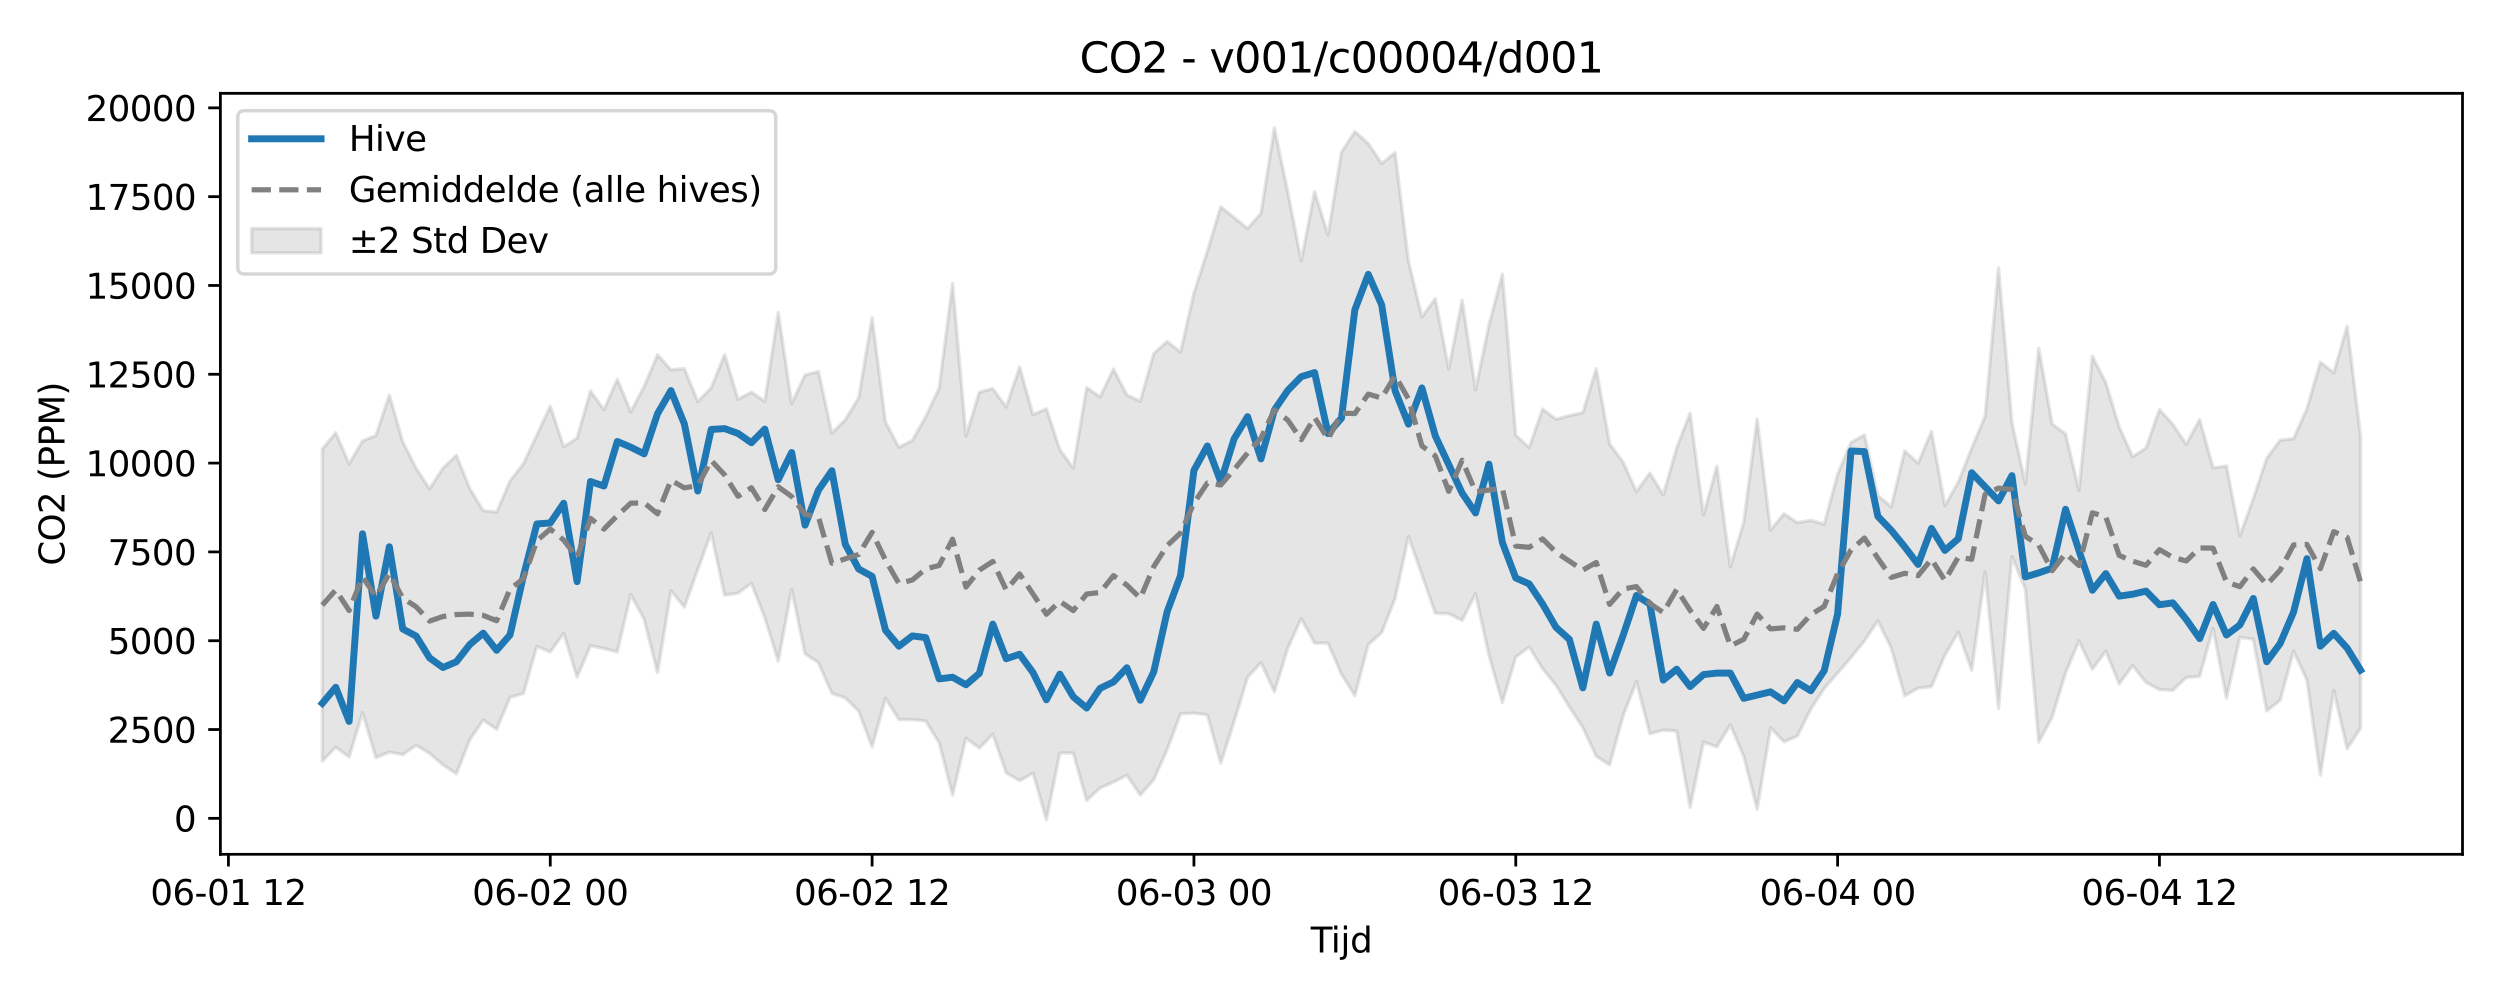 <?xml version="1.0" encoding="utf-8" standalone="no"?>
<!DOCTYPE svg PUBLIC "-//W3C//DTD SVG 1.1//EN"
  "http://www.w3.org/Graphics/SVG/1.1/DTD/svg11.dtd">
<svg xmlns:xlink="http://www.w3.org/1999/xlink" width="720pt" height="288pt" viewBox="0 0 720 288" xmlns="http://www.w3.org/2000/svg" version="1.1">
 <defs>
  <style type="text/css">*{stroke-linejoin: round; stroke-linecap: butt}</style>
 </defs>
 <g id="figure_1">
  <g id="patch_1">
   <path d="M 0 288 
L 720 288 
L 720 0 
L 0 0 
z
" style="fill: #ffffff"/>
  </g>
  <g id="axes_1">
   <g id="patch_2">
    <path d="M 63.47 246.04 
L 709.2 246.04 
L 709.2 26.88 
L 63.47 26.88 
z
" style="fill: #ffffff"/>
   </g>
   <g id="FillBetweenPolyCollection_1">
    <defs>
     <path id="m2cd20d6393" d="M 92.821 -158.651 
L 92.821 -68.793 
L 96.683 -72.791 
L 100.545 -69.965 
L 104.407 -82.774 
L 108.269 -69.795 
L 112.131 -71.397 
L 115.993 -70.68 
L 119.856 -73.363 
L 123.718 -71.029 
L 127.58 -67.706 
L 131.442 -65.147 
L 135.304 -74.966 
L 139.166 -80.617 
L 143.028 -77.968 
L 146.89 -87.15 
L 150.752 -88.252 
L 154.614 -101.834 
L 158.476 -100.257 
L 162.338 -105.578 
L 166.2 -93.008 
L 170.062 -102.047 
L 173.924 -101.211 
L 177.786 -100.236 
L 181.648 -116.774 
L 185.51 -109.688 
L 189.372 -94.23 
L 193.234 -117.886 
L 197.096 -113.158 
L 200.958 -123.954 
L 204.82 -134.523 
L 208.682 -116.588 
L 212.544 -117.158 
L 216.406 -120.013 
L 220.268 -110.102 
L 224.13 -97.567 
L 227.992 -118.265 
L 231.854 -99.675 
L 235.716 -97.133 
L 239.578 -88.314 
L 243.44 -87.012 
L 247.302 -83.213 
L 251.164 -72.883 
L 255.026 -86.874 
L 258.888 -80.772 
L 262.75 -80.747 
L 266.612 -80.342 
L 270.474 -74.076 
L 274.336 -59.028 
L 278.198 -75.405 
L 282.06 -72.541 
L 285.922 -76.539 
L 289.784 -65.428 
L 293.646 -63.16 
L 297.509 -65.345 
L 301.371 -51.922 
L 305.233 -71.128 
L 309.095 -71.117 
L 312.957 -57.455 
L 316.819 -61.055 
L 320.681 -62.745 
L 324.543 -64.737 
L 328.405 -59.037 
L 332.267 -63.426 
L 336.129 -72.067 
L 339.991 -82.403 
L 343.853 -82.618 
L 347.715 -82.153 
L 351.577 -68.209 
L 355.439 -80.244 
L 359.301 -92.896 
L 363.163 -97.152 
L 367.025 -88.748 
L 370.887 -101.334 
L 374.749 -109.847 
L 378.611 -102.78 
L 382.473 -102.758 
L 386.335 -93.853 
L 390.197 -87.694 
L 394.059 -102.353 
L 397.921 -105.808 
L 401.783 -115.62 
L 405.645 -133.458 
L 409.507 -122.473 
L 413.369 -111.38 
L 417.231 -111.251 
L 421.093 -109.346 
L 424.955 -116.989 
L 428.817 -99.314 
L 432.679 -85.659 
L 436.541 -98.775 
L 440.403 -101.677 
L 444.265 -95.427 
L 448.127 -90.651 
L 451.989 -84.391 
L 455.851 -78.47 
L 459.713 -70.212 
L 463.575 -67.707 
L 467.437 -81.826 
L 471.299 -91.708 
L 475.161 -76.673 
L 479.024 -77.708 
L 482.886 -77.48 
L 486.748 -55.468 
L 490.61 -74.274 
L 494.472 -72.922 
L 498.334 -79.229 
L 502.196 -70.224 
L 506.058 -54.949 
L 509.92 -78.418 
L 513.782 -74.336 
L 517.644 -76.053 
L 521.506 -83.774 
L 525.368 -89.702 
L 529.23 -94.149 
L 533.092 -98.644 
L 536.954 -103.402 
L 540.816 -109.195 
L 544.678 -101.37 
L 548.54 -87.606 
L 552.402 -89.803 
L 556.264 -90.233 
L 560.126 -99.302 
L 563.988 -105.922 
L 567.85 -94.956 
L 571.712 -123.201 
L 575.574 -83.991 
L 579.436 -127.722 
L 583.298 -118.406 
L 587.16 -74.262 
L 591.022 -81.434 
L 594.884 -94.208 
L 598.746 -103.433 
L 602.608 -95.23 
L 606.47 -100.482 
L 610.332 -91.047 
L 614.194 -96.301 
L 618.056 -91.45 
L 621.918 -89.365 
L 625.78 -89.197 
L 629.642 -92.859 
L 633.504 -93.211 
L 637.366 -107.013 
L 641.228 -86.952 
L 645.09 -104.449 
L 648.952 -103.903 
L 652.814 -83.226 
L 656.677 -86.34 
L 660.539 -100.475 
L 664.401 -92.123 
L 668.263 -64.755 
L 672.125 -89.115 
L 675.987 -72.362 
L 679.849 -78.325 
L 679.849 -162.344 
L 679.849 -162.344 
L 675.987 -194.07 
L 672.125 -180.649 
L 668.263 -183.7 
L 664.401 -170.277 
L 660.539 -161.66 
L 656.677 -161.222 
L 652.814 -155.998 
L 648.952 -144.388 
L 645.09 -133.651 
L 641.228 -153.796 
L 637.366 -153.269 
L 633.504 -167.175 
L 629.642 -160.023 
L 625.78 -165.778 
L 621.918 -170.048 
L 618.056 -158.958 
L 614.194 -156.466 
L 610.332 -165.035 
L 606.47 -177.755 
L 602.608 -185.412 
L 598.746 -146.808 
L 594.884 -163.03 
L 591.022 -165.844 
L 587.16 -187.699 
L 583.298 -148.713 
L 579.436 -166.329 
L 575.574 -210.866 
L 571.712 -168.121 
L 567.85 -158.907 
L 563.988 -149.166 
L 560.126 -142.337 
L 556.264 -163.704 
L 552.402 -154.611 
L 548.54 -158.155 
L 544.678 -142.032 
L 540.816 -145.288 
L 536.954 -162.704 
L 533.092 -160.578 
L 529.23 -151.399 
L 525.368 -137.027 
L 521.506 -138.168 
L 517.644 -137.485 
L 513.782 -140.029 
L 509.92 -135.332 
L 506.058 -167.361 
L 502.196 -137.544 
L 498.334 -124.718 
L 494.472 -153.734 
L 490.61 -139.76 
L 486.748 -169.011 
L 482.886 -159.015 
L 479.024 -145.474 
L 475.161 -151.736 
L 471.299 -146.394 
L 467.437 -154.927 
L 463.575 -160.161 
L 459.713 -181.798 
L 455.851 -169.161 
L 451.989 -168.302 
L 448.127 -167.244 
L 444.265 -170.182 
L 440.403 -159.071 
L 436.541 -162.669 
L 432.679 -209.066 
L 428.817 -194.357 
L 424.955 -175.751 
L 421.093 -201.558 
L 417.231 -181.722 
L 413.369 -201.997 
L 409.507 -196.712 
L 405.645 -212.756 
L 401.783 -244.054 
L 397.921 -240.908 
L 394.059 -246.646 
L 390.197 -250.106 
L 386.335 -244.151 
L 382.473 -220.302 
L 378.611 -232.76 
L 374.749 -212.872 
L 370.887 -232.686 
L 367.025 -251.158 
L 363.163 -226.536 
L 359.301 -222.183 
L 355.439 -225.323 
L 351.577 -228.429 
L 347.715 -215.618 
L 343.853 -203.591 
L 339.991 -186.586 
L 336.129 -189.642 
L 332.267 -186.147 
L 328.405 -172.445 
L 324.543 -174.217 
L 320.681 -181.702 
L 316.819 -173.677 
L 312.957 -176.391 
L 309.095 -153.179 
L 305.233 -158.526 
L 301.371 -170.269 
L 297.509 -168.569 
L 293.646 -182.279 
L 289.784 -170.776 
L 285.922 -176.071 
L 282.06 -175.058 
L 278.198 -162.447 
L 274.336 -206.391 
L 270.474 -176.218 
L 266.612 -167.98 
L 262.75 -161.168 
L 258.888 -159.151 
L 255.026 -166.44 
L 251.164 -196.514 
L 247.302 -173.44 
L 243.44 -167.089 
L 239.578 -163.283 
L 235.716 -180.995 
L 231.854 -180.016 
L 227.992 -171.759 
L 224.13 -198.045 
L 220.268 -172.416 
L 216.406 -175.065 
L 212.544 -173.004 
L 208.682 -185.886 
L 204.82 -176.278 
L 200.958 -172.33 
L 197.096 -181.848 
L 193.234 -181.511 
L 189.372 -185.818 
L 185.51 -176.689 
L 181.648 -169.393 
L 177.786 -178.76 
L 173.924 -170.03 
L 170.062 -175.371 
L 166.2 -161.833 
L 162.338 -159.341 
L 158.476 -171.034 
L 154.614 -162.691 
L 150.752 -154.461 
L 146.89 -149.505 
L 143.028 -140.492 
L 139.166 -140.922 
L 135.304 -147.29 
L 131.442 -156.882 
L 127.58 -153.195 
L 123.718 -147.209 
L 119.856 -153.119 
L 115.993 -160.793 
L 112.131 -174.234 
L 108.269 -162.597 
L 104.407 -160.969 
L 100.545 -154.393 
L 96.683 -163.375 
L 92.821 -158.651 
z
" style="stroke: #808080; stroke-opacity: 0.2"/>
    </defs>
    <g clip-path="url(#p2636d32d2d)">
     <use xlink:href="#m2cd20d6393" x="0" y="288" style="fill: #808080; fill-opacity: 0.2; stroke: #808080; stroke-opacity: 0.2"/>
    </g>
   </g>
   <g id="matplotlib.axis_1">
    <g id="xtick_1">
     <g id="line2d_1">
      <defs>
       <path id="m06f49b9737" d="M 0 0 
L 0 3.5 
" style="stroke: #000000; stroke-width: 0.8"/>
      </defs>
      <g>
       <use xlink:href="#m06f49b9737" x="65.787" y="246.04" style="stroke: #000000; stroke-width: 0.8"/>
      </g>
     </g>
     <g id="text_1">
      <!-- 06-01 12 -->
      <g transform="translate(43.307 260.638) scale(0.1 -0.1)">
       <defs>
        <path id="DejaVuSans-30" d="M 2034 4250 
Q 1547 4250 1301 3770 
Q 1056 3291 1056 2328 
Q 1056 1369 1301 889 
Q 1547 409 2034 409 
Q 2525 409 2770 889 
Q 3016 1369 3016 2328 
Q 3016 3291 2770 3770 
Q 2525 4250 2034 4250 
z
M 2034 4750 
Q 2819 4750 3233 4129 
Q 3647 3509 3647 2328 
Q 3647 1150 3233 529 
Q 2819 -91 2034 -91 
Q 1250 -91 836 529 
Q 422 1150 422 2328 
Q 422 3509 836 4129 
Q 1250 4750 2034 4750 
z
" transform="scale(0.016)"/>
        <path id="DejaVuSans-36" d="M 2113 2584 
Q 1688 2584 1439 2293 
Q 1191 2003 1191 1497 
Q 1191 994 1439 701 
Q 1688 409 2113 409 
Q 2538 409 2786 701 
Q 3034 994 3034 1497 
Q 3034 2003 2786 2293 
Q 2538 2584 2113 2584 
z
M 3366 4563 
L 3366 3988 
Q 3128 4100 2886 4159 
Q 2644 4219 2406 4219 
Q 1781 4219 1451 3797 
Q 1122 3375 1075 2522 
Q 1259 2794 1537 2939 
Q 1816 3084 2150 3084 
Q 2853 3084 3261 2657 
Q 3669 2231 3669 1497 
Q 3669 778 3244 343 
Q 2819 -91 2113 -91 
Q 1303 -91 875 529 
Q 447 1150 447 2328 
Q 447 3434 972 4092 
Q 1497 4750 2381 4750 
Q 2619 4750 2861 4703 
Q 3103 4656 3366 4563 
z
" transform="scale(0.016)"/>
        <path id="DejaVuSans-2d" d="M 313 2009 
L 1997 2009 
L 1997 1497 
L 313 1497 
L 313 2009 
z
" transform="scale(0.016)"/>
        <path id="DejaVuSans-31" d="M 794 531 
L 1825 531 
L 1825 4091 
L 703 3866 
L 703 4441 
L 1819 4666 
L 2450 4666 
L 2450 531 
L 3481 531 
L 3481 0 
L 794 0 
L 794 531 
z
" transform="scale(0.016)"/>
        <path id="DejaVuSans-20" transform="scale(0.016)"/>
        <path id="DejaVuSans-32" d="M 1228 531 
L 3431 531 
L 3431 0 
L 469 0 
L 469 531 
Q 828 903 1448 1529 
Q 2069 2156 2228 2338 
Q 2531 2678 2651 2914 
Q 2772 3150 2772 3378 
Q 2772 3750 2511 3984 
Q 2250 4219 1831 4219 
Q 1534 4219 1204 4116 
Q 875 4013 500 3803 
L 500 4441 
Q 881 4594 1212 4672 
Q 1544 4750 1819 4750 
Q 2544 4750 2975 4387 
Q 3406 4025 3406 3419 
Q 3406 3131 3298 2873 
Q 3191 2616 2906 2266 
Q 2828 2175 2409 1742 
Q 1991 1309 1228 531 
z
" transform="scale(0.016)"/>
       </defs>
       <use xlink:href="#DejaVuSans-30"/>
       <use xlink:href="#DejaVuSans-36" transform="translate(63.623 0)"/>
       <use xlink:href="#DejaVuSans-2d" transform="translate(127.246 0)"/>
       <use xlink:href="#DejaVuSans-30" transform="translate(163.33 0)"/>
       <use xlink:href="#DejaVuSans-31" transform="translate(226.953 0)"/>
       <use xlink:href="#DejaVuSans-20" transform="translate(290.576 0)"/>
       <use xlink:href="#DejaVuSans-31" transform="translate(322.363 0)"/>
       <use xlink:href="#DejaVuSans-32" transform="translate(385.986 0)"/>
      </g>
     </g>
    </g>
    <g id="xtick_2">
     <g id="line2d_2">
      <g>
       <use xlink:href="#m06f49b9737" x="158.476" y="246.04" style="stroke: #000000; stroke-width: 0.8"/>
      </g>
     </g>
     <g id="text_2">
      <!-- 06-02 00 -->
      <g transform="translate(135.995 260.638) scale(0.1 -0.1)">
       <use xlink:href="#DejaVuSans-30"/>
       <use xlink:href="#DejaVuSans-36" transform="translate(63.623 0)"/>
       <use xlink:href="#DejaVuSans-2d" transform="translate(127.246 0)"/>
       <use xlink:href="#DejaVuSans-30" transform="translate(163.33 0)"/>
       <use xlink:href="#DejaVuSans-32" transform="translate(226.953 0)"/>
       <use xlink:href="#DejaVuSans-20" transform="translate(290.576 0)"/>
       <use xlink:href="#DejaVuSans-30" transform="translate(322.363 0)"/>
       <use xlink:href="#DejaVuSans-30" transform="translate(385.986 0)"/>
      </g>
     </g>
    </g>
    <g id="xtick_3">
     <g id="line2d_3">
      <g>
       <use xlink:href="#m06f49b9737" x="251.164" y="246.04" style="stroke: #000000; stroke-width: 0.8"/>
      </g>
     </g>
     <g id="text_3">
      <!-- 06-02 12 -->
      <g transform="translate(228.684 260.638) scale(0.1 -0.1)">
       <use xlink:href="#DejaVuSans-30"/>
       <use xlink:href="#DejaVuSans-36" transform="translate(63.623 0)"/>
       <use xlink:href="#DejaVuSans-2d" transform="translate(127.246 0)"/>
       <use xlink:href="#DejaVuSans-30" transform="translate(163.33 0)"/>
       <use xlink:href="#DejaVuSans-32" transform="translate(226.953 0)"/>
       <use xlink:href="#DejaVuSans-20" transform="translate(290.576 0)"/>
       <use xlink:href="#DejaVuSans-31" transform="translate(322.363 0)"/>
       <use xlink:href="#DejaVuSans-32" transform="translate(385.986 0)"/>
      </g>
     </g>
    </g>
    <g id="xtick_4">
     <g id="line2d_4">
      <g>
       <use xlink:href="#m06f49b9737" x="343.853" y="246.04" style="stroke: #000000; stroke-width: 0.8"/>
      </g>
     </g>
     <g id="text_4">
      <!-- 06-03 00 -->
      <g transform="translate(321.372 260.638) scale(0.1 -0.1)">
       <defs>
        <path id="DejaVuSans-33" d="M 2597 2516 
Q 3050 2419 3304 2112 
Q 3559 1806 3559 1356 
Q 3559 666 3084 287 
Q 2609 -91 1734 -91 
Q 1441 -91 1130 -33 
Q 819 25 488 141 
L 488 750 
Q 750 597 1062 519 
Q 1375 441 1716 441 
Q 2309 441 2620 675 
Q 2931 909 2931 1356 
Q 2931 1769 2642 2001 
Q 2353 2234 1838 2234 
L 1294 2234 
L 1294 2753 
L 1863 2753 
Q 2328 2753 2575 2939 
Q 2822 3125 2822 3475 
Q 2822 3834 2567 4026 
Q 2313 4219 1838 4219 
Q 1578 4219 1281 4162 
Q 984 4106 628 3988 
L 628 4550 
Q 988 4650 1302 4700 
Q 1616 4750 1894 4750 
Q 2613 4750 3031 4423 
Q 3450 4097 3450 3541 
Q 3450 3153 3228 2886 
Q 3006 2619 2597 2516 
z
" transform="scale(0.016)"/>
       </defs>
       <use xlink:href="#DejaVuSans-30"/>
       <use xlink:href="#DejaVuSans-36" transform="translate(63.623 0)"/>
       <use xlink:href="#DejaVuSans-2d" transform="translate(127.246 0)"/>
       <use xlink:href="#DejaVuSans-30" transform="translate(163.33 0)"/>
       <use xlink:href="#DejaVuSans-33" transform="translate(226.953 0)"/>
       <use xlink:href="#DejaVuSans-20" transform="translate(290.576 0)"/>
       <use xlink:href="#DejaVuSans-30" transform="translate(322.363 0)"/>
       <use xlink:href="#DejaVuSans-30" transform="translate(385.986 0)"/>
      </g>
     </g>
    </g>
    <g id="xtick_5">
     <g id="line2d_5">
      <g>
       <use xlink:href="#m06f49b9737" x="436.541" y="246.04" style="stroke: #000000; stroke-width: 0.8"/>
      </g>
     </g>
     <g id="text_5">
      <!-- 06-03 12 -->
      <g transform="translate(414.061 260.638) scale(0.1 -0.1)">
       <use xlink:href="#DejaVuSans-30"/>
       <use xlink:href="#DejaVuSans-36" transform="translate(63.623 0)"/>
       <use xlink:href="#DejaVuSans-2d" transform="translate(127.246 0)"/>
       <use xlink:href="#DejaVuSans-30" transform="translate(163.33 0)"/>
       <use xlink:href="#DejaVuSans-33" transform="translate(226.953 0)"/>
       <use xlink:href="#DejaVuSans-20" transform="translate(290.576 0)"/>
       <use xlink:href="#DejaVuSans-31" transform="translate(322.363 0)"/>
       <use xlink:href="#DejaVuSans-32" transform="translate(385.986 0)"/>
      </g>
     </g>
    </g>
    <g id="xtick_6">
     <g id="line2d_6">
      <g>
       <use xlink:href="#m06f49b9737" x="529.23" y="246.04" style="stroke: #000000; stroke-width: 0.8"/>
      </g>
     </g>
     <g id="text_6">
      <!-- 06-04 00 -->
      <g transform="translate(506.749 260.638) scale(0.1 -0.1)">
       <defs>
        <path id="DejaVuSans-34" d="M 2419 4116 
L 825 1625 
L 2419 1625 
L 2419 4116 
z
M 2253 4666 
L 3047 4666 
L 3047 1625 
L 3713 1625 
L 3713 1100 
L 3047 1100 
L 3047 0 
L 2419 0 
L 2419 1100 
L 313 1100 
L 313 1709 
L 2253 4666 
z
" transform="scale(0.016)"/>
       </defs>
       <use xlink:href="#DejaVuSans-30"/>
       <use xlink:href="#DejaVuSans-36" transform="translate(63.623 0)"/>
       <use xlink:href="#DejaVuSans-2d" transform="translate(127.246 0)"/>
       <use xlink:href="#DejaVuSans-30" transform="translate(163.33 0)"/>
       <use xlink:href="#DejaVuSans-34" transform="translate(226.953 0)"/>
       <use xlink:href="#DejaVuSans-20" transform="translate(290.576 0)"/>
       <use xlink:href="#DejaVuSans-30" transform="translate(322.363 0)"/>
       <use xlink:href="#DejaVuSans-30" transform="translate(385.986 0)"/>
      </g>
     </g>
    </g>
    <g id="xtick_7">
     <g id="line2d_7">
      <g>
       <use xlink:href="#m06f49b9737" x="621.918" y="246.04" style="stroke: #000000; stroke-width: 0.8"/>
      </g>
     </g>
     <g id="text_7">
      <!-- 06-04 12 -->
      <g transform="translate(599.438 260.638) scale(0.1 -0.1)">
       <use xlink:href="#DejaVuSans-30"/>
       <use xlink:href="#DejaVuSans-36" transform="translate(63.623 0)"/>
       <use xlink:href="#DejaVuSans-2d" transform="translate(127.246 0)"/>
       <use xlink:href="#DejaVuSans-30" transform="translate(163.33 0)"/>
       <use xlink:href="#DejaVuSans-34" transform="translate(226.953 0)"/>
       <use xlink:href="#DejaVuSans-20" transform="translate(290.576 0)"/>
       <use xlink:href="#DejaVuSans-31" transform="translate(322.363 0)"/>
       <use xlink:href="#DejaVuSans-32" transform="translate(385.986 0)"/>
      </g>
     </g>
    </g>
    <g id="text_8">
     <!-- Tijd -->
     <g transform="translate(377.485 274.317) scale(0.1 -0.1)">
      <defs>
       <path id="DejaVuSans-54" d="M -19 4666 
L 3928 4666 
L 3928 4134 
L 2272 4134 
L 2272 0 
L 1638 0 
L 1638 4134 
L -19 4134 
L -19 4666 
z
" transform="scale(0.016)"/>
       <path id="DejaVuSans-69" d="M 603 3500 
L 1178 3500 
L 1178 0 
L 603 0 
L 603 3500 
z
M 603 4863 
L 1178 4863 
L 1178 4134 
L 603 4134 
L 603 4863 
z
" transform="scale(0.016)"/>
       <path id="DejaVuSans-6a" d="M 603 3500 
L 1178 3500 
L 1178 -63 
Q 1178 -731 923 -1031 
Q 669 -1331 103 -1331 
L -116 -1331 
L -116 -844 
L 38 -844 
Q 366 -844 484 -692 
Q 603 -541 603 -63 
L 603 3500 
z
M 603 4863 
L 1178 4863 
L 1178 4134 
L 603 4134 
L 603 4863 
z
" transform="scale(0.016)"/>
       <path id="DejaVuSans-64" d="M 2906 2969 
L 2906 4863 
L 3481 4863 
L 3481 0 
L 2906 0 
L 2906 525 
Q 2725 213 2448 61 
Q 2172 -91 1784 -91 
Q 1150 -91 751 415 
Q 353 922 353 1747 
Q 353 2572 751 3078 
Q 1150 3584 1784 3584 
Q 2172 3584 2448 3432 
Q 2725 3281 2906 2969 
z
M 947 1747 
Q 947 1113 1208 752 
Q 1469 391 1925 391 
Q 2381 391 2643 752 
Q 2906 1113 2906 1747 
Q 2906 2381 2643 2742 
Q 2381 3103 1925 3103 
Q 1469 3103 1208 2742 
Q 947 2381 947 1747 
z
" transform="scale(0.016)"/>
      </defs>
      <use xlink:href="#DejaVuSans-54"/>
      <use xlink:href="#DejaVuSans-69" transform="translate(57.959 0)"/>
      <use xlink:href="#DejaVuSans-6a" transform="translate(85.742 0)"/>
      <use xlink:href="#DejaVuSans-64" transform="translate(113.525 0)"/>
     </g>
    </g>
   </g>
   <g id="matplotlib.axis_2">
    <g id="ytick_1">
     <g id="line2d_8">
      <defs>
       <path id="m78f45c862a" d="M 0 0 
L -3.5 0 
" style="stroke: #000000; stroke-width: 0.8"/>
      </defs>
      <g>
       <use xlink:href="#m78f45c862a" x="63.47" y="235.682" style="stroke: #000000; stroke-width: 0.8"/>
      </g>
     </g>
     <g id="text_9">
      <!-- 0 -->
      <g transform="translate(50.108 239.481) scale(0.1 -0.1)">
       <use xlink:href="#DejaVuSans-30"/>
      </g>
     </g>
    </g>
    <g id="ytick_2">
     <g id="line2d_9">
      <g>
       <use xlink:href="#m78f45c862a" x="63.47" y="210.104" style="stroke: #000000; stroke-width: 0.8"/>
      </g>
     </g>
     <g id="text_10">
      <!-- 2500 -->
      <g transform="translate(31.02 213.903) scale(0.1 -0.1)">
       <defs>
        <path id="DejaVuSans-35" d="M 691 4666 
L 3169 4666 
L 3169 4134 
L 1269 4134 
L 1269 2991 
Q 1406 3038 1543 3061 
Q 1681 3084 1819 3084 
Q 2600 3084 3056 2656 
Q 3513 2228 3513 1497 
Q 3513 744 3044 326 
Q 2575 -91 1722 -91 
Q 1428 -91 1123 -41 
Q 819 9 494 109 
L 494 744 
Q 775 591 1075 516 
Q 1375 441 1709 441 
Q 2250 441 2565 725 
Q 2881 1009 2881 1497 
Q 2881 1984 2565 2268 
Q 2250 2553 1709 2553 
Q 1456 2553 1204 2497 
Q 953 2441 691 2322 
L 691 4666 
z
" transform="scale(0.016)"/>
       </defs>
       <use xlink:href="#DejaVuSans-32"/>
       <use xlink:href="#DejaVuSans-35" transform="translate(63.623 0)"/>
       <use xlink:href="#DejaVuSans-30" transform="translate(127.246 0)"/>
       <use xlink:href="#DejaVuSans-30" transform="translate(190.869 0)"/>
      </g>
     </g>
    </g>
    <g id="ytick_3">
     <g id="line2d_10">
      <g>
       <use xlink:href="#m78f45c862a" x="63.47" y="184.527" style="stroke: #000000; stroke-width: 0.8"/>
      </g>
     </g>
     <g id="text_11">
      <!-- 5000 -->
      <g transform="translate(31.02 188.326) scale(0.1 -0.1)">
       <use xlink:href="#DejaVuSans-35"/>
       <use xlink:href="#DejaVuSans-30" transform="translate(63.623 0)"/>
       <use xlink:href="#DejaVuSans-30" transform="translate(127.246 0)"/>
       <use xlink:href="#DejaVuSans-30" transform="translate(190.869 0)"/>
      </g>
     </g>
    </g>
    <g id="ytick_4">
     <g id="line2d_11">
      <g>
       <use xlink:href="#m78f45c862a" x="63.47" y="158.949" style="stroke: #000000; stroke-width: 0.8"/>
      </g>
     </g>
     <g id="text_12">
      <!-- 7500 -->
      <g transform="translate(31.02 162.749) scale(0.1 -0.1)">
       <defs>
        <path id="DejaVuSans-37" d="M 525 4666 
L 3525 4666 
L 3525 4397 
L 1831 0 
L 1172 0 
L 2766 4134 
L 525 4134 
L 525 4666 
z
" transform="scale(0.016)"/>
       </defs>
       <use xlink:href="#DejaVuSans-37"/>
       <use xlink:href="#DejaVuSans-35" transform="translate(63.623 0)"/>
       <use xlink:href="#DejaVuSans-30" transform="translate(127.246 0)"/>
       <use xlink:href="#DejaVuSans-30" transform="translate(190.869 0)"/>
      </g>
     </g>
    </g>
    <g id="ytick_5">
     <g id="line2d_12">
      <g>
       <use xlink:href="#m78f45c862a" x="63.47" y="133.372" style="stroke: #000000; stroke-width: 0.8"/>
      </g>
     </g>
     <g id="text_13">
      <!-- 10000 -->
      <g transform="translate(24.657 137.171) scale(0.1 -0.1)">
       <use xlink:href="#DejaVuSans-31"/>
       <use xlink:href="#DejaVuSans-30" transform="translate(63.623 0)"/>
       <use xlink:href="#DejaVuSans-30" transform="translate(127.246 0)"/>
       <use xlink:href="#DejaVuSans-30" transform="translate(190.869 0)"/>
       <use xlink:href="#DejaVuSans-30" transform="translate(254.492 0)"/>
      </g>
     </g>
    </g>
    <g id="ytick_6">
     <g id="line2d_13">
      <g>
       <use xlink:href="#m78f45c862a" x="63.47" y="107.795" style="stroke: #000000; stroke-width: 0.8"/>
      </g>
     </g>
     <g id="text_14">
      <!-- 12500 -->
      <g transform="translate(24.657 111.594) scale(0.1 -0.1)">
       <use xlink:href="#DejaVuSans-31"/>
       <use xlink:href="#DejaVuSans-32" transform="translate(63.623 0)"/>
       <use xlink:href="#DejaVuSans-35" transform="translate(127.246 0)"/>
       <use xlink:href="#DejaVuSans-30" transform="translate(190.869 0)"/>
       <use xlink:href="#DejaVuSans-30" transform="translate(254.492 0)"/>
      </g>
     </g>
    </g>
    <g id="ytick_7">
     <g id="line2d_14">
      <g>
       <use xlink:href="#m78f45c862a" x="63.47" y="82.217" style="stroke: #000000; stroke-width: 0.8"/>
      </g>
     </g>
     <g id="text_15">
      <!-- 15000 -->
      <g transform="translate(24.657 86.016) scale(0.1 -0.1)">
       <use xlink:href="#DejaVuSans-31"/>
       <use xlink:href="#DejaVuSans-35" transform="translate(63.623 0)"/>
       <use xlink:href="#DejaVuSans-30" transform="translate(127.246 0)"/>
       <use xlink:href="#DejaVuSans-30" transform="translate(190.869 0)"/>
       <use xlink:href="#DejaVuSans-30" transform="translate(254.492 0)"/>
      </g>
     </g>
    </g>
    <g id="ytick_8">
     <g id="line2d_15">
      <g>
       <use xlink:href="#m78f45c862a" x="63.47" y="56.64" style="stroke: #000000; stroke-width: 0.8"/>
      </g>
     </g>
     <g id="text_16">
      <!-- 17500 -->
      <g transform="translate(24.657 60.439) scale(0.1 -0.1)">
       <use xlink:href="#DejaVuSans-31"/>
       <use xlink:href="#DejaVuSans-37" transform="translate(63.623 0)"/>
       <use xlink:href="#DejaVuSans-35" transform="translate(127.246 0)"/>
       <use xlink:href="#DejaVuSans-30" transform="translate(190.869 0)"/>
       <use xlink:href="#DejaVuSans-30" transform="translate(254.492 0)"/>
      </g>
     </g>
    </g>
    <g id="ytick_9">
     <g id="line2d_16">
      <g>
       <use xlink:href="#m78f45c862a" x="63.47" y="31.062" style="stroke: #000000; stroke-width: 0.8"/>
      </g>
     </g>
     <g id="text_17">
      <!-- 20000 -->
      <g transform="translate(24.657 34.862) scale(0.1 -0.1)">
       <use xlink:href="#DejaVuSans-32"/>
       <use xlink:href="#DejaVuSans-30" transform="translate(63.623 0)"/>
       <use xlink:href="#DejaVuSans-30" transform="translate(127.246 0)"/>
       <use xlink:href="#DejaVuSans-30" transform="translate(190.869 0)"/>
       <use xlink:href="#DejaVuSans-30" transform="translate(254.492 0)"/>
      </g>
     </g>
    </g>
    <g id="text_18">
     <!-- CO2 (PPM) -->
     <g transform="translate(18.578 162.903) rotate(-90) scale(0.1 -0.1)">
      <defs>
       <path id="DejaVuSans-43" d="M 4122 4306 
L 4122 3641 
Q 3803 3938 3442 4084 
Q 3081 4231 2675 4231 
Q 1875 4231 1450 3742 
Q 1025 3253 1025 2328 
Q 1025 1406 1450 917 
Q 1875 428 2675 428 
Q 3081 428 3442 575 
Q 3803 722 4122 1019 
L 4122 359 
Q 3791 134 3420 21 
Q 3050 -91 2638 -91 
Q 1578 -91 968 557 
Q 359 1206 359 2328 
Q 359 3453 968 4101 
Q 1578 4750 2638 4750 
Q 3056 4750 3426 4639 
Q 3797 4528 4122 4306 
z
" transform="scale(0.016)"/>
       <path id="DejaVuSans-4f" d="M 2522 4238 
Q 1834 4238 1429 3725 
Q 1025 3213 1025 2328 
Q 1025 1447 1429 934 
Q 1834 422 2522 422 
Q 3209 422 3611 934 
Q 4013 1447 4013 2328 
Q 4013 3213 3611 3725 
Q 3209 4238 2522 4238 
z
M 2522 4750 
Q 3503 4750 4090 4092 
Q 4678 3434 4678 2328 
Q 4678 1225 4090 567 
Q 3503 -91 2522 -91 
Q 1538 -91 948 565 
Q 359 1222 359 2328 
Q 359 3434 948 4092 
Q 1538 4750 2522 4750 
z
" transform="scale(0.016)"/>
       <path id="DejaVuSans-28" d="M 1984 4856 
Q 1566 4138 1362 3434 
Q 1159 2731 1159 2009 
Q 1159 1288 1364 580 
Q 1569 -128 1984 -844 
L 1484 -844 
Q 1016 -109 783 600 
Q 550 1309 550 2009 
Q 550 2706 781 3412 
Q 1013 4119 1484 4856 
L 1984 4856 
z
" transform="scale(0.016)"/>
       <path id="DejaVuSans-50" d="M 1259 4147 
L 1259 2394 
L 2053 2394 
Q 2494 2394 2734 2622 
Q 2975 2850 2975 3272 
Q 2975 3691 2734 3919 
Q 2494 4147 2053 4147 
L 1259 4147 
z
M 628 4666 
L 2053 4666 
Q 2838 4666 3239 4311 
Q 3641 3956 3641 3272 
Q 3641 2581 3239 2228 
Q 2838 1875 2053 1875 
L 1259 1875 
L 1259 0 
L 628 0 
L 628 4666 
z
" transform="scale(0.016)"/>
       <path id="DejaVuSans-4d" d="M 628 4666 
L 1569 4666 
L 2759 1491 
L 3956 4666 
L 4897 4666 
L 4897 0 
L 4281 0 
L 4281 4097 
L 3078 897 
L 2444 897 
L 1241 4097 
L 1241 0 
L 628 0 
L 628 4666 
z
" transform="scale(0.016)"/>
       <path id="DejaVuSans-29" d="M 513 4856 
L 1013 4856 
Q 1481 4119 1714 3412 
Q 1947 2706 1947 2009 
Q 1947 1309 1714 600 
Q 1481 -109 1013 -844 
L 513 -844 
Q 928 -128 1133 580 
Q 1338 1288 1338 2009 
Q 1338 2731 1133 3434 
Q 928 4138 513 4856 
z
" transform="scale(0.016)"/>
      </defs>
      <use xlink:href="#DejaVuSans-43"/>
      <use xlink:href="#DejaVuSans-4f" transform="translate(69.824 0)"/>
      <use xlink:href="#DejaVuSans-32" transform="translate(148.535 0)"/>
      <use xlink:href="#DejaVuSans-20" transform="translate(212.158 0)"/>
      <use xlink:href="#DejaVuSans-28" transform="translate(243.945 0)"/>
      <use xlink:href="#DejaVuSans-50" transform="translate(282.959 0)"/>
      <use xlink:href="#DejaVuSans-50" transform="translate(343.262 0)"/>
      <use xlink:href="#DejaVuSans-4d" transform="translate(403.564 0)"/>
      <use xlink:href="#DejaVuSans-29" transform="translate(489.844 0)"/>
     </g>
    </g>
   </g>
   <g id="line2d_17">
    <path d="M 92.821 202.554 
L 96.683 197.94 
L 100.545 207.751 
L 104.407 153.728 
L 108.269 177.454 
L 112.131 157.469 
L 115.993 181.151 
L 119.856 183.197 
L 123.718 189.479 
L 127.58 192.241 
L 131.442 190.584 
L 135.304 185.625 
L 139.166 182.348 
L 143.028 187.293 
L 146.89 182.835 
L 150.752 165.848 
L 154.614 150.894 
L 158.476 150.611 
L 162.338 144.94 
L 166.2 167.513 
L 170.062 138.675 
L 173.924 139.971 
L 177.786 127.145 
L 181.648 128.775 
L 185.51 130.715 
L 189.372 119.124 
L 193.234 112.487 
L 197.096 122.108 
L 200.958 141.417 
L 204.82 123.68 
L 208.682 123.441 
L 212.544 124.822 
L 216.406 127.51 
L 220.268 123.581 
L 224.13 138.146 
L 227.992 130.32 
L 231.854 151.249 
L 235.716 141.154 
L 239.578 135.572 
L 243.44 156.76 
L 247.302 163.874 
L 251.164 166.002 
L 255.026 181.512 
L 258.888 186.106 
L 262.75 183.142 
L 266.612 183.626 
L 270.474 195.518 
L 274.336 195.037 
L 278.198 197.217 
L 282.06 193.915 
L 285.922 179.746 
L 289.784 189.721 
L 293.646 188.418 
L 297.509 193.711 
L 301.371 201.531 
L 305.233 194.151 
L 309.095 200.671 
L 312.957 203.914 
L 316.819 198.247 
L 320.681 196.388 
L 324.543 192.313 
L 328.405 201.67 
L 332.267 193.52 
L 336.129 176.206 
L 339.991 165.773 
L 343.853 135.459 
L 347.715 128.444 
L 351.577 138.771 
L 355.439 126.323 
L 359.301 120.004 
L 363.163 132.161 
L 367.025 118.087 
L 370.887 112.436 
L 374.749 108.49 
L 378.611 107.3 
L 382.473 124.884 
L 386.335 120.454 
L 390.197 89.219 
L 394.059 79.018 
L 397.921 87.803 
L 401.783 112.521 
L 405.645 122.159 
L 409.507 111.733 
L 413.369 125.556 
L 421.093 142.014 
L 424.955 147.729 
L 428.817 133.665 
L 432.679 156.243 
L 436.541 166.459 
L 440.403 168.161 
L 444.265 173.962 
L 448.127 180.673 
L 451.989 184.141 
L 455.851 198.09 
L 459.713 179.746 
L 463.575 193.83 
L 467.437 183.06 
L 471.299 171.493 
L 475.161 173.965 
L 479.024 195.859 
L 482.886 192.722 
L 486.748 197.73 
L 490.61 194.277 
L 494.472 193.851 
L 498.334 193.854 
L 502.196 201.111 
L 509.92 199.249 
L 513.782 201.861 
L 517.644 196.565 
L 521.506 198.929 
L 525.368 193.155 
L 529.23 176.83 
L 533.092 129.89 
L 536.954 130.047 
L 540.816 148.701 
L 544.678 152.732 
L 548.54 157.462 
L 552.402 162.554 
L 556.264 152.187 
L 560.126 158.516 
L 563.988 155.15 
L 567.85 136.158 
L 575.574 144.251 
L 579.436 136.987 
L 583.298 166.155 
L 587.16 164.986 
L 591.022 163.632 
L 594.884 146.676 
L 598.746 158.602 
L 602.608 169.995 
L 606.47 165.197 
L 610.332 171.694 
L 614.194 171.134 
L 618.056 170.238 
L 621.918 174.163 
L 625.78 173.621 
L 629.642 178.398 
L 633.504 183.906 
L 637.366 174.091 
L 641.228 182.88 
L 645.09 179.974 
L 648.952 172.349 
L 652.814 190.578 
L 656.677 185.338 
L 660.539 176.305 
L 664.401 160.897 
L 668.263 186.102 
L 672.125 182.395 
L 675.987 186.675 
L 679.849 192.993 
L 679.849 192.993 
" clip-path="url(#p2636d32d2d)" style="fill: none; stroke: #1f77b4; stroke-width: 2; stroke-linecap: square"/>
   </g>
   <g id="line2d_18">
    <path d="M 92.821 174.278 
L 96.683 169.917 
L 100.545 175.821 
L 104.407 166.129 
L 108.269 171.804 
L 112.131 165.184 
L 115.993 172.263 
L 119.856 174.759 
L 123.718 178.881 
L 127.58 177.549 
L 131.442 176.986 
L 135.304 176.872 
L 139.166 177.231 
L 143.028 178.77 
L 146.89 169.672 
L 150.752 166.644 
L 154.614 155.737 
L 158.476 152.355 
L 162.338 155.541 
L 166.2 160.58 
L 170.062 149.291 
L 173.924 152.379 
L 177.786 148.502 
L 181.648 144.916 
L 185.51 144.811 
L 189.372 147.976 
L 193.234 138.301 
L 197.096 140.497 
L 200.958 139.858 
L 204.82 132.6 
L 208.682 136.763 
L 212.544 142.919 
L 216.406 140.461 
L 220.268 146.741 
L 224.13 140.194 
L 227.992 142.988 
L 231.854 148.155 
L 235.716 148.936 
L 239.578 162.202 
L 247.302 159.673 
L 251.164 153.301 
L 255.026 161.343 
L 258.888 168.038 
L 262.75 167.043 
L 266.612 163.839 
L 270.474 162.853 
L 274.336 155.29 
L 278.198 169.074 
L 282.06 164.201 
L 285.922 161.695 
L 289.784 169.898 
L 293.646 165.281 
L 301.371 176.905 
L 305.233 173.173 
L 309.095 175.852 
L 312.957 171.077 
L 316.819 170.634 
L 320.681 165.777 
L 324.543 168.523 
L 328.405 172.259 
L 332.267 163.213 
L 336.129 157.145 
L 339.991 153.506 
L 343.853 144.895 
L 347.715 139.115 
L 351.577 139.681 
L 355.439 135.216 
L 359.301 130.461 
L 363.163 126.156 
L 367.025 118.047 
L 370.887 120.99 
L 374.749 126.64 
L 378.611 120.23 
L 382.473 126.47 
L 386.335 118.998 
L 390.197 119.1 
L 394.059 113.501 
L 397.921 114.642 
L 401.783 108.163 
L 405.645 114.893 
L 409.507 128.408 
L 413.369 131.312 
L 417.231 141.513 
L 421.093 132.548 
L 424.955 141.63 
L 432.679 140.637 
L 436.541 157.278 
L 440.403 157.626 
L 444.265 155.196 
L 448.127 159.053 
L 455.851 164.184 
L 459.713 161.995 
L 463.575 174.066 
L 467.437 169.623 
L 471.299 168.949 
L 475.161 173.795 
L 479.024 176.409 
L 482.886 169.753 
L 486.748 175.761 
L 490.61 180.983 
L 494.472 174.672 
L 498.334 186.026 
L 502.196 184.116 
L 506.058 176.845 
L 509.92 181.125 
L 513.782 180.817 
L 517.644 181.231 
L 521.506 177.029 
L 525.368 174.636 
L 529.23 165.226 
L 533.092 158.389 
L 536.954 154.947 
L 540.816 160.759 
L 544.678 166.299 
L 548.54 165.119 
L 552.402 165.793 
L 556.264 161.031 
L 560.126 167.181 
L 563.988 160.456 
L 567.85 161.068 
L 571.712 142.339 
L 575.574 140.571 
L 579.436 140.974 
L 583.298 154.44 
L 587.16 157.019 
L 591.022 164.361 
L 594.884 159.381 
L 598.746 162.879 
L 602.608 147.679 
L 606.47 148.881 
L 610.332 159.959 
L 614.194 161.617 
L 618.056 162.796 
L 621.918 158.293 
L 625.78 160.512 
L 629.642 161.559 
L 633.504 157.807 
L 637.366 157.859 
L 641.228 167.626 
L 645.09 168.95 
L 648.952 163.854 
L 652.814 168.388 
L 656.677 164.219 
L 660.539 156.933 
L 664.401 156.8 
L 668.263 163.773 
L 672.125 153.118 
L 675.987 154.784 
L 679.849 167.666 
L 679.849 167.666 
" clip-path="url(#p2636d32d2d)" style="fill: none; stroke-dasharray: 5.55,2.4; stroke-dashoffset: 0; stroke: #808080; stroke-width: 1.5"/>
   </g>
   <g id="patch_3">
    <path d="M 63.47 246.04 
L 63.47 26.88 
" style="fill: none; stroke: #000000; stroke-width: 0.8; stroke-linejoin: miter; stroke-linecap: square"/>
   </g>
   <g id="patch_4">
    <path d="M 709.2 246.04 
L 709.2 26.88 
" style="fill: none; stroke: #000000; stroke-width: 0.8; stroke-linejoin: miter; stroke-linecap: square"/>
   </g>
   <g id="patch_5">
    <path d="M 63.47 246.04 
L 709.2 246.04 
" style="fill: none; stroke: #000000; stroke-width: 0.8; stroke-linejoin: miter; stroke-linecap: square"/>
   </g>
   <g id="patch_6">
    <path d="M 63.47 26.88 
L 709.2 26.88 
" style="fill: none; stroke: #000000; stroke-width: 0.8; stroke-linejoin: miter; stroke-linecap: square"/>
   </g>
   <g id="text_19">
    <!-- CO2 - v001/c00004/d001 -->
    <g transform="translate(310.932 20.88) scale(0.12 -0.12)">
     <defs>
      <path id="DejaVuSans-76" d="M 191 3500 
L 800 3500 
L 1894 563 
L 2988 3500 
L 3597 3500 
L 2284 0 
L 1503 0 
L 191 3500 
z
" transform="scale(0.016)"/>
      <path id="DejaVuSans-2f" d="M 1625 4666 
L 2156 4666 
L 531 -594 
L 0 -594 
L 1625 4666 
z
" transform="scale(0.016)"/>
      <path id="DejaVuSans-63" d="M 3122 3366 
L 3122 2828 
Q 2878 2963 2633 3030 
Q 2388 3097 2138 3097 
Q 1578 3097 1268 2742 
Q 959 2388 959 1747 
Q 959 1106 1268 751 
Q 1578 397 2138 397 
Q 2388 397 2633 464 
Q 2878 531 3122 666 
L 3122 134 
Q 2881 22 2623 -34 
Q 2366 -91 2075 -91 
Q 1284 -91 818 406 
Q 353 903 353 1747 
Q 353 2603 823 3093 
Q 1294 3584 2113 3584 
Q 2378 3584 2631 3529 
Q 2884 3475 3122 3366 
z
" transform="scale(0.016)"/>
     </defs>
     <use xlink:href="#DejaVuSans-43"/>
     <use xlink:href="#DejaVuSans-4f" transform="translate(69.824 0)"/>
     <use xlink:href="#DejaVuSans-32" transform="translate(148.535 0)"/>
     <use xlink:href="#DejaVuSans-20" transform="translate(212.158 0)"/>
     <use xlink:href="#DejaVuSans-2d" transform="translate(243.945 0)"/>
     <use xlink:href="#DejaVuSans-20" transform="translate(280.029 0)"/>
     <use xlink:href="#DejaVuSans-76" transform="translate(311.816 0)"/>
     <use xlink:href="#DejaVuSans-30" transform="translate(370.996 0)"/>
     <use xlink:href="#DejaVuSans-30" transform="translate(434.619 0)"/>
     <use xlink:href="#DejaVuSans-31" transform="translate(498.242 0)"/>
     <use xlink:href="#DejaVuSans-2f" transform="translate(561.865 0)"/>
     <use xlink:href="#DejaVuSans-63" transform="translate(595.557 0)"/>
     <use xlink:href="#DejaVuSans-30" transform="translate(650.537 0)"/>
     <use xlink:href="#DejaVuSans-30" transform="translate(714.16 0)"/>
     <use xlink:href="#DejaVuSans-30" transform="translate(777.783 0)"/>
     <use xlink:href="#DejaVuSans-30" transform="translate(841.406 0)"/>
     <use xlink:href="#DejaVuSans-34" transform="translate(905.029 0)"/>
     <use xlink:href="#DejaVuSans-2f" transform="translate(968.652 0)"/>
     <use xlink:href="#DejaVuSans-64" transform="translate(1002.344 0)"/>
     <use xlink:href="#DejaVuSans-30" transform="translate(1065.82 0)"/>
     <use xlink:href="#DejaVuSans-30" transform="translate(1129.443 0)"/>
     <use xlink:href="#DejaVuSans-31" transform="translate(1193.066 0)"/>
    </g>
   </g>
   <g id="legend_1">
    <g id="patch_7">
     <path d="M 70.47 78.914 
L 221.414 78.914 
Q 223.414 78.914 223.414 76.914 
L 223.414 33.88 
Q 223.414 31.88 221.414 31.88 
L 70.47 31.88 
Q 68.47 31.88 68.47 33.88 
L 68.47 76.914 
Q 68.47 78.914 70.47 78.914 
z
" style="fill: #ffffff; opacity: 0.8; stroke: #cccccc; stroke-linejoin: miter"/>
    </g>
    <g id="line2d_19">
     <path d="M 72.47 39.978 
L 82.47 39.978 
L 92.47 39.978 
" style="fill: none; stroke: #1f77b4; stroke-width: 2; stroke-linecap: square"/>
    </g>
    <g id="text_20">
     <!-- Hive -->
     <g transform="translate(100.47 43.478) scale(0.1 -0.1)">
      <defs>
       <path id="DejaVuSans-48" d="M 628 4666 
L 1259 4666 
L 1259 2753 
L 3553 2753 
L 3553 4666 
L 4184 4666 
L 4184 0 
L 3553 0 
L 3553 2222 
L 1259 2222 
L 1259 0 
L 628 0 
L 628 4666 
z
" transform="scale(0.016)"/>
       <path id="DejaVuSans-65" d="M 3597 1894 
L 3597 1613 
L 953 1613 
Q 991 1019 1311 708 
Q 1631 397 2203 397 
Q 2534 397 2845 478 
Q 3156 559 3463 722 
L 3463 178 
Q 3153 47 2828 -22 
Q 2503 -91 2169 -91 
Q 1331 -91 842 396 
Q 353 884 353 1716 
Q 353 2575 817 3079 
Q 1281 3584 2069 3584 
Q 2775 3584 3186 3129 
Q 3597 2675 3597 1894 
z
M 3022 2063 
Q 3016 2534 2758 2815 
Q 2500 3097 2075 3097 
Q 1594 3097 1305 2825 
Q 1016 2553 972 2059 
L 3022 2063 
z
" transform="scale(0.016)"/>
      </defs>
      <use xlink:href="#DejaVuSans-48"/>
      <use xlink:href="#DejaVuSans-69" transform="translate(75.195 0)"/>
      <use xlink:href="#DejaVuSans-76" transform="translate(102.979 0)"/>
      <use xlink:href="#DejaVuSans-65" transform="translate(162.158 0)"/>
     </g>
    </g>
    <g id="line2d_20">
     <path d="M 72.47 54.657 
L 82.47 54.657 
L 92.47 54.657 
" style="fill: none; stroke-dasharray: 5.55,2.4; stroke-dashoffset: 0; stroke: #808080; stroke-width: 1.5"/>
    </g>
    <g id="text_21">
     <!-- Gemiddelde (alle hives) -->
     <g transform="translate(100.47 58.157) scale(0.1 -0.1)">
      <defs>
       <path id="DejaVuSans-47" d="M 3809 666 
L 3809 1919 
L 2778 1919 
L 2778 2438 
L 4434 2438 
L 4434 434 
Q 4069 175 3628 42 
Q 3188 -91 2688 -91 
Q 1594 -91 976 548 
Q 359 1188 359 2328 
Q 359 3472 976 4111 
Q 1594 4750 2688 4750 
Q 3144 4750 3555 4637 
Q 3966 4525 4313 4306 
L 4313 3634 
Q 3963 3931 3569 4081 
Q 3175 4231 2741 4231 
Q 1884 4231 1454 3753 
Q 1025 3275 1025 2328 
Q 1025 1384 1454 906 
Q 1884 428 2741 428 
Q 3075 428 3337 486 
Q 3600 544 3809 666 
z
" transform="scale(0.016)"/>
       <path id="DejaVuSans-6d" d="M 3328 2828 
Q 3544 3216 3844 3400 
Q 4144 3584 4550 3584 
Q 5097 3584 5394 3201 
Q 5691 2819 5691 2113 
L 5691 0 
L 5113 0 
L 5113 2094 
Q 5113 2597 4934 2840 
Q 4756 3084 4391 3084 
Q 3944 3084 3684 2787 
Q 3425 2491 3425 1978 
L 3425 0 
L 2847 0 
L 2847 2094 
Q 2847 2600 2669 2842 
Q 2491 3084 2119 3084 
Q 1678 3084 1418 2786 
Q 1159 2488 1159 1978 
L 1159 0 
L 581 0 
L 581 3500 
L 1159 3500 
L 1159 2956 
Q 1356 3278 1631 3431 
Q 1906 3584 2284 3584 
Q 2666 3584 2933 3390 
Q 3200 3197 3328 2828 
z
" transform="scale(0.016)"/>
       <path id="DejaVuSans-6c" d="M 603 4863 
L 1178 4863 
L 1178 0 
L 603 0 
L 603 4863 
z
" transform="scale(0.016)"/>
       <path id="DejaVuSans-61" d="M 2194 1759 
Q 1497 1759 1228 1600 
Q 959 1441 959 1056 
Q 959 750 1161 570 
Q 1363 391 1709 391 
Q 2188 391 2477 730 
Q 2766 1069 2766 1631 
L 2766 1759 
L 2194 1759 
z
M 3341 1997 
L 3341 0 
L 2766 0 
L 2766 531 
Q 2569 213 2275 61 
Q 1981 -91 1556 -91 
Q 1019 -91 701 211 
Q 384 513 384 1019 
Q 384 1609 779 1909 
Q 1175 2209 1959 2209 
L 2766 2209 
L 2766 2266 
Q 2766 2663 2505 2880 
Q 2244 3097 1772 3097 
Q 1472 3097 1187 3025 
Q 903 2953 641 2809 
L 641 3341 
Q 956 3463 1253 3523 
Q 1550 3584 1831 3584 
Q 2591 3584 2966 3190 
Q 3341 2797 3341 1997 
z
" transform="scale(0.016)"/>
       <path id="DejaVuSans-68" d="M 3513 2113 
L 3513 0 
L 2938 0 
L 2938 2094 
Q 2938 2591 2744 2837 
Q 2550 3084 2163 3084 
Q 1697 3084 1428 2787 
Q 1159 2491 1159 1978 
L 1159 0 
L 581 0 
L 581 4863 
L 1159 4863 
L 1159 2956 
Q 1366 3272 1645 3428 
Q 1925 3584 2291 3584 
Q 2894 3584 3203 3211 
Q 3513 2838 3513 2113 
z
" transform="scale(0.016)"/>
       <path id="DejaVuSans-73" d="M 2834 3397 
L 2834 2853 
Q 2591 2978 2328 3040 
Q 2066 3103 1784 3103 
Q 1356 3103 1142 2972 
Q 928 2841 928 2578 
Q 928 2378 1081 2264 
Q 1234 2150 1697 2047 
L 1894 2003 
Q 2506 1872 2764 1633 
Q 3022 1394 3022 966 
Q 3022 478 2636 193 
Q 2250 -91 1575 -91 
Q 1294 -91 989 -36 
Q 684 19 347 128 
L 347 722 
Q 666 556 975 473 
Q 1284 391 1588 391 
Q 1994 391 2212 530 
Q 2431 669 2431 922 
Q 2431 1156 2273 1281 
Q 2116 1406 1581 1522 
L 1381 1569 
Q 847 1681 609 1914 
Q 372 2147 372 2553 
Q 372 3047 722 3315 
Q 1072 3584 1716 3584 
Q 2034 3584 2315 3537 
Q 2597 3491 2834 3397 
z
" transform="scale(0.016)"/>
      </defs>
      <use xlink:href="#DejaVuSans-47"/>
      <use xlink:href="#DejaVuSans-65" transform="translate(77.49 0)"/>
      <use xlink:href="#DejaVuSans-6d" transform="translate(139.014 0)"/>
      <use xlink:href="#DejaVuSans-69" transform="translate(236.426 0)"/>
      <use xlink:href="#DejaVuSans-64" transform="translate(264.209 0)"/>
      <use xlink:href="#DejaVuSans-64" transform="translate(327.686 0)"/>
      <use xlink:href="#DejaVuSans-65" transform="translate(391.162 0)"/>
      <use xlink:href="#DejaVuSans-6c" transform="translate(452.686 0)"/>
      <use xlink:href="#DejaVuSans-64" transform="translate(480.469 0)"/>
      <use xlink:href="#DejaVuSans-65" transform="translate(543.945 0)"/>
      <use xlink:href="#DejaVuSans-20" transform="translate(605.469 0)"/>
      <use xlink:href="#DejaVuSans-28" transform="translate(637.256 0)"/>
      <use xlink:href="#DejaVuSans-61" transform="translate(676.27 0)"/>
      <use xlink:href="#DejaVuSans-6c" transform="translate(737.549 0)"/>
      <use xlink:href="#DejaVuSans-6c" transform="translate(765.332 0)"/>
      <use xlink:href="#DejaVuSans-65" transform="translate(793.115 0)"/>
      <use xlink:href="#DejaVuSans-20" transform="translate(854.639 0)"/>
      <use xlink:href="#DejaVuSans-68" transform="translate(886.426 0)"/>
      <use xlink:href="#DejaVuSans-69" transform="translate(949.805 0)"/>
      <use xlink:href="#DejaVuSans-76" transform="translate(977.588 0)"/>
      <use xlink:href="#DejaVuSans-65" transform="translate(1036.768 0)"/>
      <use xlink:href="#DejaVuSans-73" transform="translate(1098.291 0)"/>
      <use xlink:href="#DejaVuSans-29" transform="translate(1150.391 0)"/>
     </g>
    </g>
    <g id="patch_8">
     <path d="M 72.47 72.835 
L 92.47 72.835 
L 92.47 65.835 
L 72.47 65.835 
z
" style="fill: #808080; fill-opacity: 0.2; stroke: #808080; stroke-opacity: 0.2; stroke-linejoin: miter"/>
    </g>
    <g id="text_22">
     <!-- ±2 Std Dev -->
     <g transform="translate(100.47 72.835) scale(0.1 -0.1)">
      <defs>
       <path id="DejaVuSans-b1" d="M 2944 4013 
L 2944 2803 
L 4684 2803 
L 4684 2272 
L 2944 2272 
L 2944 1063 
L 2419 1063 
L 2419 2272 
L 678 2272 
L 678 2803 
L 2419 2803 
L 2419 4013 
L 2944 4013 
z
M 678 531 
L 4684 531 
L 4684 0 
L 678 0 
L 678 531 
z
" transform="scale(0.016)"/>
       <path id="DejaVuSans-53" d="M 3425 4513 
L 3425 3897 
Q 3066 4069 2747 4153 
Q 2428 4238 2131 4238 
Q 1616 4238 1336 4038 
Q 1056 3838 1056 3469 
Q 1056 3159 1242 3001 
Q 1428 2844 1947 2747 
L 2328 2669 
Q 3034 2534 3370 2195 
Q 3706 1856 3706 1288 
Q 3706 609 3251 259 
Q 2797 -91 1919 -91 
Q 1588 -91 1214 -16 
Q 841 59 441 206 
L 441 856 
Q 825 641 1194 531 
Q 1563 422 1919 422 
Q 2459 422 2753 634 
Q 3047 847 3047 1241 
Q 3047 1584 2836 1778 
Q 2625 1972 2144 2069 
L 1759 2144 
Q 1053 2284 737 2584 
Q 422 2884 422 3419 
Q 422 4038 858 4394 
Q 1294 4750 2059 4750 
Q 2388 4750 2728 4690 
Q 3069 4631 3425 4513 
z
" transform="scale(0.016)"/>
       <path id="DejaVuSans-74" d="M 1172 4494 
L 1172 3500 
L 2356 3500 
L 2356 3053 
L 1172 3053 
L 1172 1153 
Q 1172 725 1289 603 
Q 1406 481 1766 481 
L 2356 481 
L 2356 0 
L 1766 0 
Q 1100 0 847 248 
Q 594 497 594 1153 
L 594 3053 
L 172 3053 
L 172 3500 
L 594 3500 
L 594 4494 
L 1172 4494 
z
" transform="scale(0.016)"/>
       <path id="DejaVuSans-44" d="M 1259 4147 
L 1259 519 
L 2022 519 
Q 2988 519 3436 956 
Q 3884 1394 3884 2338 
Q 3884 3275 3436 3711 
Q 2988 4147 2022 4147 
L 1259 4147 
z
M 628 4666 
L 1925 4666 
Q 3281 4666 3915 4102 
Q 4550 3538 4550 2338 
Q 4550 1131 3912 565 
Q 3275 0 1925 0 
L 628 0 
L 628 4666 
z
" transform="scale(0.016)"/>
      </defs>
      <use xlink:href="#DejaVuSans-b1"/>
      <use xlink:href="#DejaVuSans-32" transform="translate(83.789 0)"/>
      <use xlink:href="#DejaVuSans-20" transform="translate(147.412 0)"/>
      <use xlink:href="#DejaVuSans-53" transform="translate(179.199 0)"/>
      <use xlink:href="#DejaVuSans-74" transform="translate(242.676 0)"/>
      <use xlink:href="#DejaVuSans-64" transform="translate(281.885 0)"/>
      <use xlink:href="#DejaVuSans-20" transform="translate(345.361 0)"/>
      <use xlink:href="#DejaVuSans-44" transform="translate(377.148 0)"/>
      <use xlink:href="#DejaVuSans-65" transform="translate(454.15 0)"/>
      <use xlink:href="#DejaVuSans-76" transform="translate(515.674 0)"/>
     </g>
    </g>
   </g>
  </g>
 </g>
 <defs>
  <clipPath id="p2636d32d2d">
   <rect x="63.47" y="26.88" width="645.73" height="219.16"/>
  </clipPath>
 </defs>
</svg>

